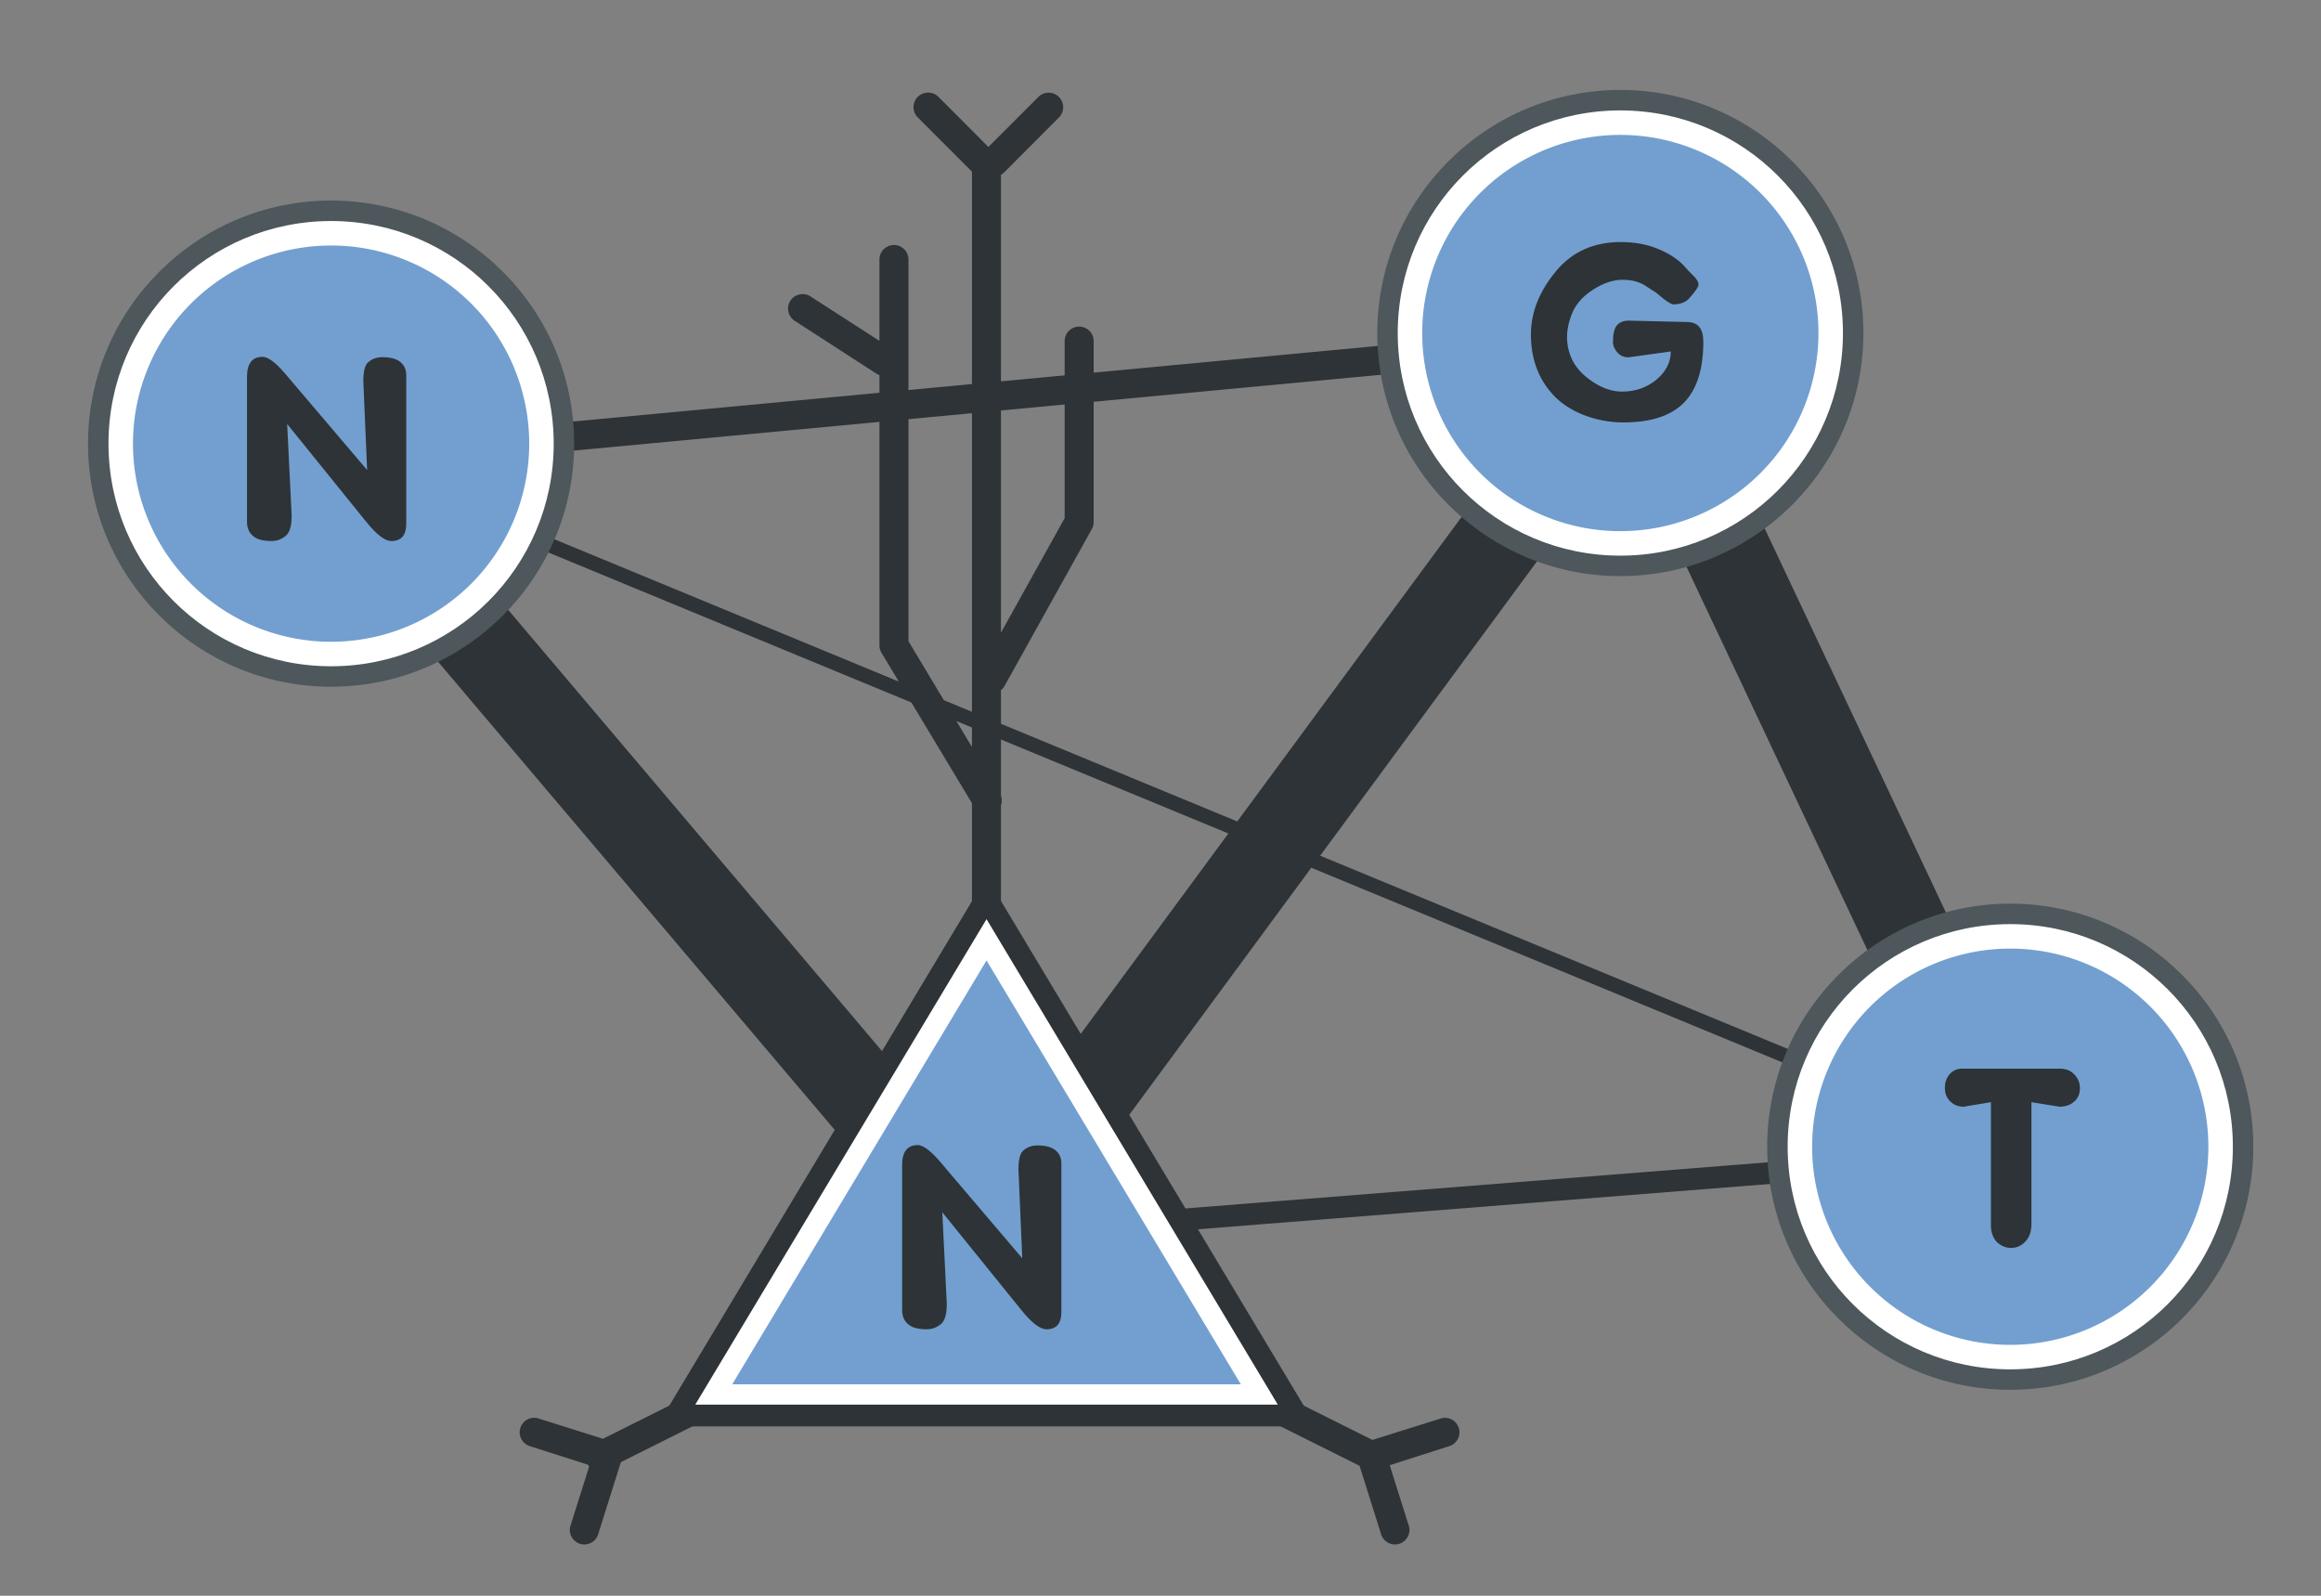 <?xml version="1.0" encoding="UTF-8" standalone="no"?>
<svg
   xmlns:dc="http://purl.org/dc/elements/1.1/"
   xmlns:cc="http://creativecommons.org/ns#"
   xmlns:rdf="http://www.w3.org/1999/02/22-rdf-syntax-ns#"
   xmlns:svg="http://www.w3.org/2000/svg"
   xmlns="http://www.w3.org/2000/svg"
   xmlns:xlink="http://www.w3.org/1999/xlink"
   version="1.1"
   id="svg6330"
   height="220"
   width="320">
  <rect width="100%" height="100%" fill="#808080" stroke="none"/>
  <defs
     id="defs6332">
    <radialGradient
       r="64.782"
       fy="-1399.639"
       fx="3217.791"
       cy="-1399.639"
       cx="3217.791"
       spreadMethod="pad"
       gradientTransform="matrix(1.151,-4.4168174e-7,6.2411439e-7,1.626,-69.731,902.512)"
       gradientUnits="userSpaceOnUse"
       id="radialGradient6247"
       xlink:href="#linearGradient5886" />
    <linearGradient
       id="linearGradient5886">
      <stop
         id="stop5888"
         offset="0"
         style="stop-color:#777777;stop-opacity:1;" />
      <stop
         style="stop-color:#77777f;stop-opacity:1;"
         offset="0.6"
         id="stop6180" />
      <stop
         id="stop5890"
         offset="1"
         style="stop-color:#2d3336;stop-opacity:1;" />
    </linearGradient>
  </defs>
  <g
     transform="translate(-482.148,-55.483)"
     id="layer1">
    <path
       id="path6205"
       d="m 528.688,117.479 -0.764,1.85 231.309,95.57 0.764,-1.848 -231.309,-95.572 z"
       style="color:#000000;font-style:normal;font-variant:normal;font-weight:normal;font-stretch:normal;font-size:medium;line-height:normal;font-family:sans-serif;text-indent:0;text-align:start;text-decoration:none;text-decoration-line:none;text-decoration-style:solid;text-decoration-color:#000000;letter-spacing:normal;word-spacing:normal;text-transform:none;direction:ltr;block-progression:tb;writing-mode:lr-tb;baseline-shift:baseline;text-anchor:start;white-space:normal;clip-rule:nonzero;display:inline;overflow:visible;visibility:visible;opacity:1;isolation:auto;mix-blend-mode:normal;color-interpolation:sRGB;color-interpolation-filters:linearRGB;solid-color:#000000;solid-opacity:1;fill:#2d3336;fill-opacity:1;fill-rule:nonzero;stroke:none;stroke-width:2;stroke-linecap:butt;stroke-linejoin:miter;stroke-miterlimit:4;stroke-dasharray:none;stroke-dashoffset:0;stroke-opacity:1;marker:none;color-rendering:auto;image-rendering:auto;shape-rendering:auto;text-rendering:auto;enable-background:accumulate" />
    <path
       id="path6207"
       d="m 758.111,213.172 -139.895,11.08 0.238,2.99 139.893,-11.08 -0.236,-2.99 z"
       style="color:#000000;font-style:normal;font-variant:normal;font-weight:normal;font-stretch:normal;font-size:medium;line-height:normal;font-family:sans-serif;text-indent:0;text-align:start;text-decoration:none;text-decoration-line:none;text-decoration-style:solid;text-decoration-color:#000000;letter-spacing:normal;word-spacing:normal;text-transform:none;direction:ltr;block-progression:tb;writing-mode:lr-tb;baseline-shift:baseline;text-anchor:start;white-space:normal;clip-rule:nonzero;display:inline;overflow:visible;visibility:visible;opacity:1;isolation:auto;mix-blend-mode:normal;color-interpolation:sRGB;color-interpolation-filters:linearRGB;solid-color:#000000;solid-opacity:1;fill:#2d3336;fill-opacity:1;fill-rule:nonzero;stroke:none;stroke-width:3;stroke-linecap:butt;stroke-linejoin:miter;stroke-miterlimit:4;stroke-dasharray:none;stroke-dashoffset:0;stroke-opacity:1;marker:none;color-rendering:auto;image-rendering:auto;shape-rendering:auto;text-rendering:auto;enable-background:accumulate" />
    <path
       id="path6209"
       d="m 708.672,92.799 -91.197,123.785 -84.826,-100.109 -9.154,7.758 94.639,111.691 88.271,-119.814 47.936,101.561 10.852,-5.121 -56.52,-119.75 z"
       style="color:#000000;font-style:normal;font-variant:normal;font-weight:normal;font-stretch:normal;font-size:medium;line-height:normal;font-family:sans-serif;text-indent:0;text-align:start;text-decoration:none;text-decoration-line:none;text-decoration-style:solid;text-decoration-color:#000000;letter-spacing:normal;word-spacing:normal;text-transform:none;direction:ltr;block-progression:tb;writing-mode:lr-tb;baseline-shift:baseline;text-anchor:start;white-space:normal;clip-rule:nonzero;display:inline;overflow:visible;visibility:visible;opacity:1;isolation:auto;mix-blend-mode:normal;color-interpolation:sRGB;color-interpolation-filters:linearRGB;solid-color:#000000;solid-opacity:1;fill:#2d3336;fill-opacity:1;fill-rule:nonzero;stroke:none;stroke-width:12;stroke-linecap:butt;stroke-linejoin:miter;stroke-miterlimit:4;stroke-dasharray:none;stroke-dashoffset:0;stroke-opacity:1;color-rendering:auto;image-rendering:auto;shape-rendering:auto;text-rendering:auto;enable-background:accumulate" />
    <path
       id="path6211"
       d="m 705.568,100.029 -176.541,16.586 0.375,3.982 176.541,-16.586 -0.375,-3.982 z"
       style="color:#000000;font-style:normal;font-variant:normal;font-weight:normal;font-stretch:normal;font-size:medium;line-height:normal;font-family:sans-serif;text-indent:0;text-align:start;text-decoration:none;text-decoration-line:none;text-decoration-style:solid;text-decoration-color:#000000;letter-spacing:normal;word-spacing:normal;text-transform:none;direction:ltr;block-progression:tb;writing-mode:lr-tb;baseline-shift:baseline;text-anchor:start;white-space:normal;clip-rule:nonzero;display:inline;overflow:visible;visibility:visible;opacity:1;isolation:auto;mix-blend-mode:normal;color-interpolation:sRGB;color-interpolation-filters:linearRGB;solid-color:#000000;solid-opacity:1;fill:#2d3336;fill-opacity:1;fill-rule:nonzero;stroke:none;stroke-width:4;stroke-linecap:butt;stroke-linejoin:miter;stroke-miterlimit:4;stroke-dasharray:none;stroke-dashoffset:0;stroke-opacity:1;color-rendering:auto;image-rendering:auto;shape-rendering:auto;text-rendering:auto;enable-background:accumulate" />
    <path
       style="fill:#ffffff;fill-opacity:1;stroke:none"
       d="m 559.754,116.645 a 31.958,31.958 0 0 1 -31.958,31.958 31.958,31.958 0 0 1 -31.958,-31.958 31.958,31.958 0 0 1 31.958,-31.958 31.958,31.958 0 0 1 31.958,31.958 z"
       id="path4237" />
    <path
       id="path6213"
       style="color:#000000;font-style:normal;font-variant:normal;font-weight:normal;font-stretch:normal;font-size:medium;line-height:normal;font-family:Sans;-inkscape-font-specification:Sans;text-indent:0;text-align:start;text-decoration:none;text-decoration-line:none;letter-spacing:normal;word-spacing:normal;text-transform:none;direction:ltr;block-progression:tb;writing-mode:lr-tb;baseline-shift:baseline;text-anchor:start;display:inline;overflow:visible;visibility:visible;fill:#2d3336;fill-opacity:1;stroke:none;stroke-width:4;marker:none;enable-background:accumulate"
       d="m 626.681,68.262 a 2,2 0 0 0 -1.375,0.594 l -7.531,7.531 a 2.011,2.011 0 1 0 2.844,2.844 l 7.5,-7.531 a 2,2 0 0 0 -1.438,-3.438 z m -8.562,8.25 a 2,2 0 0 0 -1.969,2.031 l 0,105.406 a 2,2 0 1 0 4,0 l 0,-105.406 a 2,2 0 0 0 -2.031,-2.031 z m -8.188,-8.25 a 2,2 0 0 0 -1.219,3.438 l 7.531,7.531 a 2,2 0 1 0 2.812,-2.844 l -7.5,-7.531 a 2,2 0 0 0 -1.625,-0.594 z m -4.562,21 a 2,2 0 0 0 -1.969,2.031 l 0,53.156 a 2,2 0 0 0 0.281,1.031 l 12.781,21.25 a 2,2 0 1 0 3.406,-2.063 l -12.469,-20.781 0,-52.594 a 2,2 0 0 0 -2.031,-2.031 z m -12.781,6.781 a 2,2 0 0 0 -0.844,3.688 l 11.219,7.25 a 2.011,2.011 0 1 0 2.188,-3.375 l -11.25,-7.25 a 2,2 0 0 0 -1.313,-0.313 z m 38.313,4.469 a 2,2 0 0 0 -1.969,2.031 l 0,24.375 -11.781,21.188 a 2,2 0 1 0 3.5,1.937 l 12.031,-21.625 a 2,2 0 0 0 0.25,-0.969 l 0,-24.906 a 2,2 0 0 0 -2.031,-2.031 z m -44.623,143.034 a 2,2 0 0 0 -0.906,0.25 l -21.25,10.625 a 2,2 0 1 0 1.781,3.563 l 21.25,-10.625 a 2,2 0 0 0 -0.875,-3.813 z m 63.719,0 a 2,2 0 0 0 -0.844,3.813 l 21.281,10.625 a 2,2 0 1 0 1.781,-3.563 l -21.281,-10.625 a 2,2 0 0 0 -0.937,-0.25 z m 31.312,7.406 a 2,2 0 0 0 -0.531,0.094 l -10.156,3.188 a 2,2 0 0 0 -1.281,2.531 l 3.188,10.125 a 2,2 0 1 0 3.812,-1.188 l -2.594,-8.219 8.219,-2.625 a 2,2 0 0 0 -0.656,-3.906 z m -125.687,0 a 2,2 0 0 0 -0.406,3.906 l 8.219,2.625 -2.594,8.219 a 2,2 0 1 0 3.812,1.188 l 3.188,-10.125 a 2,2 0 0 0 -1.312,-2.531 l -10.125,-3.188 a 2,2 0 0 0 -0.781,-0.094 z" />
    <path
       style="color:#000000;display:inline;overflow:visible;visibility:visible;fill:#ffffff;fill-opacity:1;fill-rule:nonzero;stroke:none;stroke-width:2.5;marker:none;enable-background:accumulate"
       d="m 574.46,251.176 87.408,0 -43.704,-72.839 -43.704,72.839"
       id="path4243" />
    <path
       id="path6215"
       d="m 618.209,177.791 a 1.5,1.5 0 0 0 -1.332,0.727 l -42.686,71.146 a 1.5,1.5 0 0 0 -0.203,1.617 1.5,1.5 0 0 0 0.023,0.045 1.5,1.5 0 0 0 0.035,0.065 1.5,1.5 0 0 0 0.066,0.104 1.5,1.5 0 0 0 1.467,0.635 l 85.387,0 a 1.5,1.5 0 0 0 1.287,-2.271 l -42.805,-71.34 a 1.5,1.5 0 0 0 -1.24,-0.727 z m -0.045,4.414 40.154,66.924 -80.309,0 40.154,-66.924 z"
       style="color:#000000;font-style:normal;font-variant:normal;font-weight:normal;font-stretch:normal;font-size:medium;line-height:normal;font-family:sans-serif;text-indent:0;text-align:start;text-decoration:none;text-decoration-line:none;text-decoration-style:solid;text-decoration-color:#000000;letter-spacing:normal;word-spacing:normal;text-transform:none;direction:ltr;block-progression:tb;writing-mode:lr-tb;baseline-shift:baseline;text-anchor:start;white-space:normal;clip-rule:nonzero;display:inline;overflow:visible;visibility:visible;opacity:1;isolation:auto;mix-blend-mode:normal;color-interpolation:sRGB;color-interpolation-filters:linearRGB;solid-color:#000000;solid-opacity:1;fill:#2d3336;fill-opacity:1;fill-rule:nonzero;stroke:none;stroke-width:3;stroke-linecap:round;stroke-linejoin:round;stroke-miterlimit:4;stroke-dasharray:none;stroke-dashoffset:0;stroke-opacity:1;marker:none;color-rendering:auto;image-rendering:auto;shape-rendering:auto;text-rendering:auto;enable-background:accumulate" />
    <path
       id="path6217"
       d="m 583.102,246.331 70.122,0 -35.061,-58.435 -35.061,58.435"
       style="color:#000000;display:inline;overflow:visible;visibility:visible;fill:#729fcf;fill-opacity:1;fill-rule:nonzero;stroke:none;stroke-width:2.5;marker:none;enable-background:accumulate" />
    <path
       id="path6219"
       d="m 527.797,83.133 c -18.491,-5e-6 -33.512,15.021 -33.512,33.512 0,18.491 15.021,33.512 33.512,33.512 18.491,0 33.512,-15.021 33.512,-33.512 0,-18.491 -15.021,-33.512 -33.512,-33.512 z m 0,2.822 c 16.967,4e-6 30.691,13.724 30.691,30.691 0,16.967 -13.724,30.691 -30.691,30.691 -16.967,0 -30.691,-13.724 -30.691,-30.691 0,-16.967 13.724,-30.691 30.691,-30.691 z"
       style="color:#000000;font-style:normal;font-variant:normal;font-weight:normal;font-stretch:normal;font-size:medium;line-height:normal;font-family:sans-serif;text-indent:0;text-align:start;text-decoration:none;text-decoration-line:none;text-decoration-style:solid;text-decoration-color:#000000;letter-spacing:normal;word-spacing:normal;text-transform:none;direction:ltr;block-progression:tb;writing-mode:lr-tb;baseline-shift:baseline;text-anchor:start;white-space:normal;clip-rule:nonzero;display:inline;overflow:visible;visibility:visible;opacity:1;isolation:auto;mix-blend-mode:normal;color-interpolation:sRGB;color-interpolation-filters:linearRGB;solid-color:#000000;solid-opacity:1;fill:#4d575c;fill-opacity:1;fill-rule:nonzero;stroke:none;stroke-width:1.826;stroke-linecap:round;stroke-linejoin:round;stroke-miterlimit:4;stroke-dasharray:none;stroke-dashoffset:0;stroke-opacity:1;color-rendering:auto;image-rendering:auto;shape-rendering:auto;text-rendering:auto;enable-background:accumulate" />
    <path
       id="path6221"
       d="m 555.111,116.645 a 27.315,27.315 0 0 1 -27.315,27.315 27.315,27.315 0 0 1 -27.315,-27.315 27.315,27.315 0 0 1 27.315,-27.315 27.315,27.315 0 0 1 27.315,27.315 z"
       style="fill:#729fcf;fill-opacity:1;stroke:none" />
    <g
       id="text6223"
       style="font-style:normal;font-variant:normal;font-weight:bold;font-stretch:normal;font-size:48.876px;line-height:125%;font-family:Arial;-inkscape-font-specification:'Arial Bold';letter-spacing:0px;word-spacing:0px;writing-mode:lr-tb;fill:#2d3336;fill-opacity:1;stroke:none">
      <path
         id="path4162"
         style="font-style:normal;font-variant:normal;font-weight:bold;font-stretch:normal;font-size:48.876px;font-family:Dyuthi;-inkscape-font-specification:'Dyuthi Bold';fill:#2d3336;fill-opacity:1"
         d="m 516.202,107.446 q 0,-2.768 2.148,-2.768 1.241,0 3.532,2.816 l 10.883,12.792 -0.525,-12.267 q 0,-2.148 0.764,-2.673 0.764,-0.621 1.861,-0.621 1.671,0 2.482,0.668 0.811,0.668 0.811,1.814 l 0,20.476 q 0,2.387 -2.052,2.387 -1.336,0 -3.484,-2.673 l -10.883,-13.46 0.621,12.649 q 0,2.1 -0.811,2.768 -0.859,0.716 -1.957,0.716 -1.814,0 -2.577,-0.716 -0.811,-0.668 -0.811,-1.957 l 0,-19.951 z" />
    </g>
    <g
       id="text6227"
       style="font-style:normal;font-variant:normal;font-weight:bold;font-stretch:normal;font-size:48.876px;line-height:125%;font-family:Arial;-inkscape-font-specification:'Arial Bold';letter-spacing:0px;word-spacing:0px;writing-mode:lr-tb;fill:#2d3336;fill-opacity:1;stroke:none">
      <path
         id="path4165"
         style="font-style:normal;font-variant:normal;font-weight:bold;font-stretch:normal;font-size:48.876px;font-family:Dyuthi;-inkscape-font-specification:'Dyuthi Bold';fill:#2d3336;fill-opacity:1"
         d="m 606.526,216.119 q 0,-2.768 2.148,-2.768 1.241,0 3.532,2.816 l 10.883,12.792 -0.525,-12.267 q 0,-2.148 0.764,-2.673 0.764,-0.62 1.861,-0.62 1.671,0 2.482,0.668 0.811,0.668 0.811,1.814 l 0,20.476 q 0,2.387 -2.052,2.387 -1.336,0 -3.484,-2.673 l -10.883,-13.46 0.621,12.649 q 0,2.1 -0.811,2.768 -0.859,0.716 -1.957,0.716 -1.814,0 -2.577,-0.716 -0.811,-0.668 -0.811,-1.957 l 0,-19.951 z" />
    </g>
    <path
       style="fill:#ffffff;fill-opacity:1;stroke:none"
       d="m 737.861,101.396 a 32.315,32.315 0 0 1 -32.315,32.315 32.315,32.315 0 0 1 -32.315,-32.315 32.315,32.315 0 0 1 32.315,-32.315 32.315,32.315 0 0 1 32.315,32.315 z"
       id="path4239" />
    <path
       id="path6231"
       d="m 705.547,67.884 c -18.491,-5e-6 -33.512,15.021 -33.512,33.512 0,18.491 15.021,33.512 33.512,33.512 18.491,0 33.512,-15.021 33.512,-33.512 0,-18.491 -15.021,-33.512 -33.512,-33.512 z m 0,2.822 c 16.967,4e-6 30.691,13.724 30.691,30.691 0,16.967 -13.724,30.691 -30.691,30.691 -16.967,0 -30.691,-13.724 -30.691,-30.691 0,-16.967 13.724,-30.691 30.691,-30.691 z"
       style="color:#000000;font-style:normal;font-variant:normal;font-weight:normal;font-stretch:normal;font-size:medium;line-height:normal;font-family:sans-serif;text-indent:0;text-align:start;text-decoration:none;text-decoration-line:none;text-decoration-style:solid;text-decoration-color:#000000;letter-spacing:normal;word-spacing:normal;text-transform:none;direction:ltr;block-progression:tb;writing-mode:lr-tb;baseline-shift:baseline;text-anchor:start;white-space:normal;clip-rule:nonzero;display:inline;overflow:visible;visibility:visible;opacity:1;isolation:auto;mix-blend-mode:normal;color-interpolation:sRGB;color-interpolation-filters:linearRGB;solid-color:#000000;solid-opacity:1;fill:#4d575c;fill-opacity:1;fill-rule:nonzero;stroke:none;stroke-width:1.826;stroke-linecap:round;stroke-linejoin:round;stroke-miterlimit:4;stroke-dasharray:none;stroke-dashoffset:0;stroke-opacity:1;color-rendering:auto;image-rendering:auto;shape-rendering:auto;text-rendering:auto;enable-background:accumulate" />
    <path
       id="path6233"
       d="m 732.861,101.396 a 27.315,27.315 0 0 1 -27.315,27.315 27.315,27.315 0 0 1 -27.315,-27.315 27.315,27.315 0 0 1 27.315,-27.315 27.315,27.315 0 0 1 27.315,27.315 z"
       style="fill:#729fcf;fill-opacity:1;stroke:none" />
    <g
       id="text6235"
       style="font-style:normal;font-variant:normal;font-weight:bold;font-stretch:normal;font-size:48.876px;line-height:125%;font-family:Arial;-inkscape-font-specification:'Arial Bold';letter-spacing:0px;word-spacing:0px;writing-mode:lr-tb;fill:#2d3336;fill-opacity:1;stroke:none">
      <path
         id="path4170"
         style="font-style:normal;font-variant:normal;font-weight:bold;font-stretch:normal;font-size:48.876px;font-family:Dyuthi;-inkscape-font-specification:'Dyuthi Bold';fill:#2d3336;fill-opacity:1;stroke:none"
         d="m 705.627,88.853 q 2.912,0 5.25,1.002 2.387,1.002 3.723,2.577 0.143,0.191 0.668,0.716 0.573,0.525 0.811,0.907 0.239,0.334 0.239,0.668 0,0.477 -1.384,2.005 -0.764,0.716 -2.1,0.716 -0.334,0 -1.384,-0.811 -1.002,-0.859 -1.193,-0.955 -0.286,-0.143 -1.05,-0.668 -0.764,-0.525 -1.527,-0.716 -0.716,-0.239 -1.861,-0.239 -1.861,0 -3.914,1.289 -2.005,1.241 -2.864,3.007 -1.527,3.389 -0.286,6.396 0.764,1.861 2.864,3.293 2.1,1.432 4.153,1.432 2.721,0 4.725,-1.623 2.005,-1.671 2.005,-3.914 l -5.823,0.811 q -1.002,0 -1.623,-0.764 -0.525,-0.668 -0.525,-1.336 0,-1.623 0.525,-2.291 0.573,-0.668 1.623,-0.668 l 8.066,0.191 q 2.243,0 2.243,2.721 0,5.728 -2.721,8.448 -2.673,2.673 -8.305,2.673 -2.864,0 -5.537,-1.05 -2.625,-1.05 -4.248,-2.864 -2.959,-3.293 -2.959,-8.21 0,-4.678 3.628,-8.926 3.293,-3.818 8.782,-3.818 z" />
    </g>
    <path
       style="fill:#ffffff;fill-opacity:1;stroke:none"
       d="m 791.262,213.576 a 31.958,31.958 0 0 1 -31.958,31.958 31.958,31.958 0 0 1 -31.958,-31.958 31.958,31.958 0 0 1 31.958,-31.958 31.958,31.958 0 0 1 31.958,31.958 z"
       id="path4241" />
    <path
       id="path6239"
       d="m 759.305,180.064 c -18.491,-1e-5 -33.512,15.021 -33.512,33.512 0,18.491 15.021,33.512 33.512,33.512 18.491,0 33.512,-15.021 33.512,-33.512 0,-18.491 -15.021,-33.512 -33.512,-33.512 z m 0,2.822 c 16.967,0 30.691,13.724 30.691,30.691 0,16.967 -13.724,30.691 -30.691,30.691 -16.967,0 -30.691,-13.724 -30.691,-30.691 0,-16.967 13.724,-30.691 30.691,-30.691 z"
       style="color:#000000;font-style:normal;font-variant:normal;font-weight:normal;font-stretch:normal;font-size:medium;line-height:normal;font-family:sans-serif;text-indent:0;text-align:start;text-decoration:none;text-decoration-line:none;text-decoration-style:solid;text-decoration-color:#000000;letter-spacing:normal;word-spacing:normal;text-transform:none;direction:ltr;block-progression:tb;writing-mode:lr-tb;baseline-shift:baseline;text-anchor:start;white-space:normal;clip-rule:nonzero;display:inline;overflow:visible;visibility:visible;opacity:1;isolation:auto;mix-blend-mode:normal;color-interpolation:sRGB;color-interpolation-filters:linearRGB;solid-color:#000000;solid-opacity:1;fill:#4d575c;fill-opacity:1;fill-rule:nonzero;stroke:none;stroke-width:1.826;stroke-linecap:round;stroke-linejoin:round;stroke-miterlimit:4;stroke-dasharray:none;stroke-dashoffset:0;stroke-opacity:1;color-rendering:auto;image-rendering:auto;shape-rendering:auto;text-rendering:auto;enable-background:accumulate" />
    <path
       id="path6241"
       d="m 786.619,213.576 a 27.315,27.315 0 0 1 -27.315,27.315 27.315,27.315 0 0 1 -27.315,-27.315 27.315,27.315 0 0 1 27.315,-27.315 27.315,27.315 0 0 1 27.315,27.315 z"
       style="fill:#729fcf;fill-opacity:1;stroke:none" />
    <g
       id="text6243"
       style="font-style:normal;font-variant:normal;font-weight:bold;font-stretch:normal;font-size:48.876px;line-height:125%;font-family:Arial;-inkscape-font-specification:'Arial Bold';letter-spacing:0px;word-spacing:0px;writing-mode:lr-tb;fill:#2d3336;fill-opacity:1;stroke:none">
      <path
         id="path4175"
         style="font-style:normal;font-variant:normal;font-weight:bold;font-stretch:normal;font-size:48.876px;font-family:Dyuthi;-inkscape-font-specification:'Dyuthi Bold';fill:#2d3336;fill-opacity:1"
         d="m 756.639,207.436 -3.771,0.621 q -1.193,0 -1.957,-0.859 -0.621,-0.668 -0.621,-1.766 0,-1.05 0.621,-1.814 0.668,-0.811 1.814,-0.811 l 13.317,0 q 1.384,0 2.1,0.811 0.764,0.764 0.764,1.909 0,1.05 -0.668,1.718 -0.811,0.811 -2.148,0.811 l -3.866,-0.621 0,16.801 q 0,1.575 -0.859,2.434 -0.811,0.859 -1.957,0.859 -1.05,0 -1.957,-0.811 -0.811,-0.907 -0.811,-2.291 l 0,-16.992 z" />
    </g>
  </g>
</svg>
